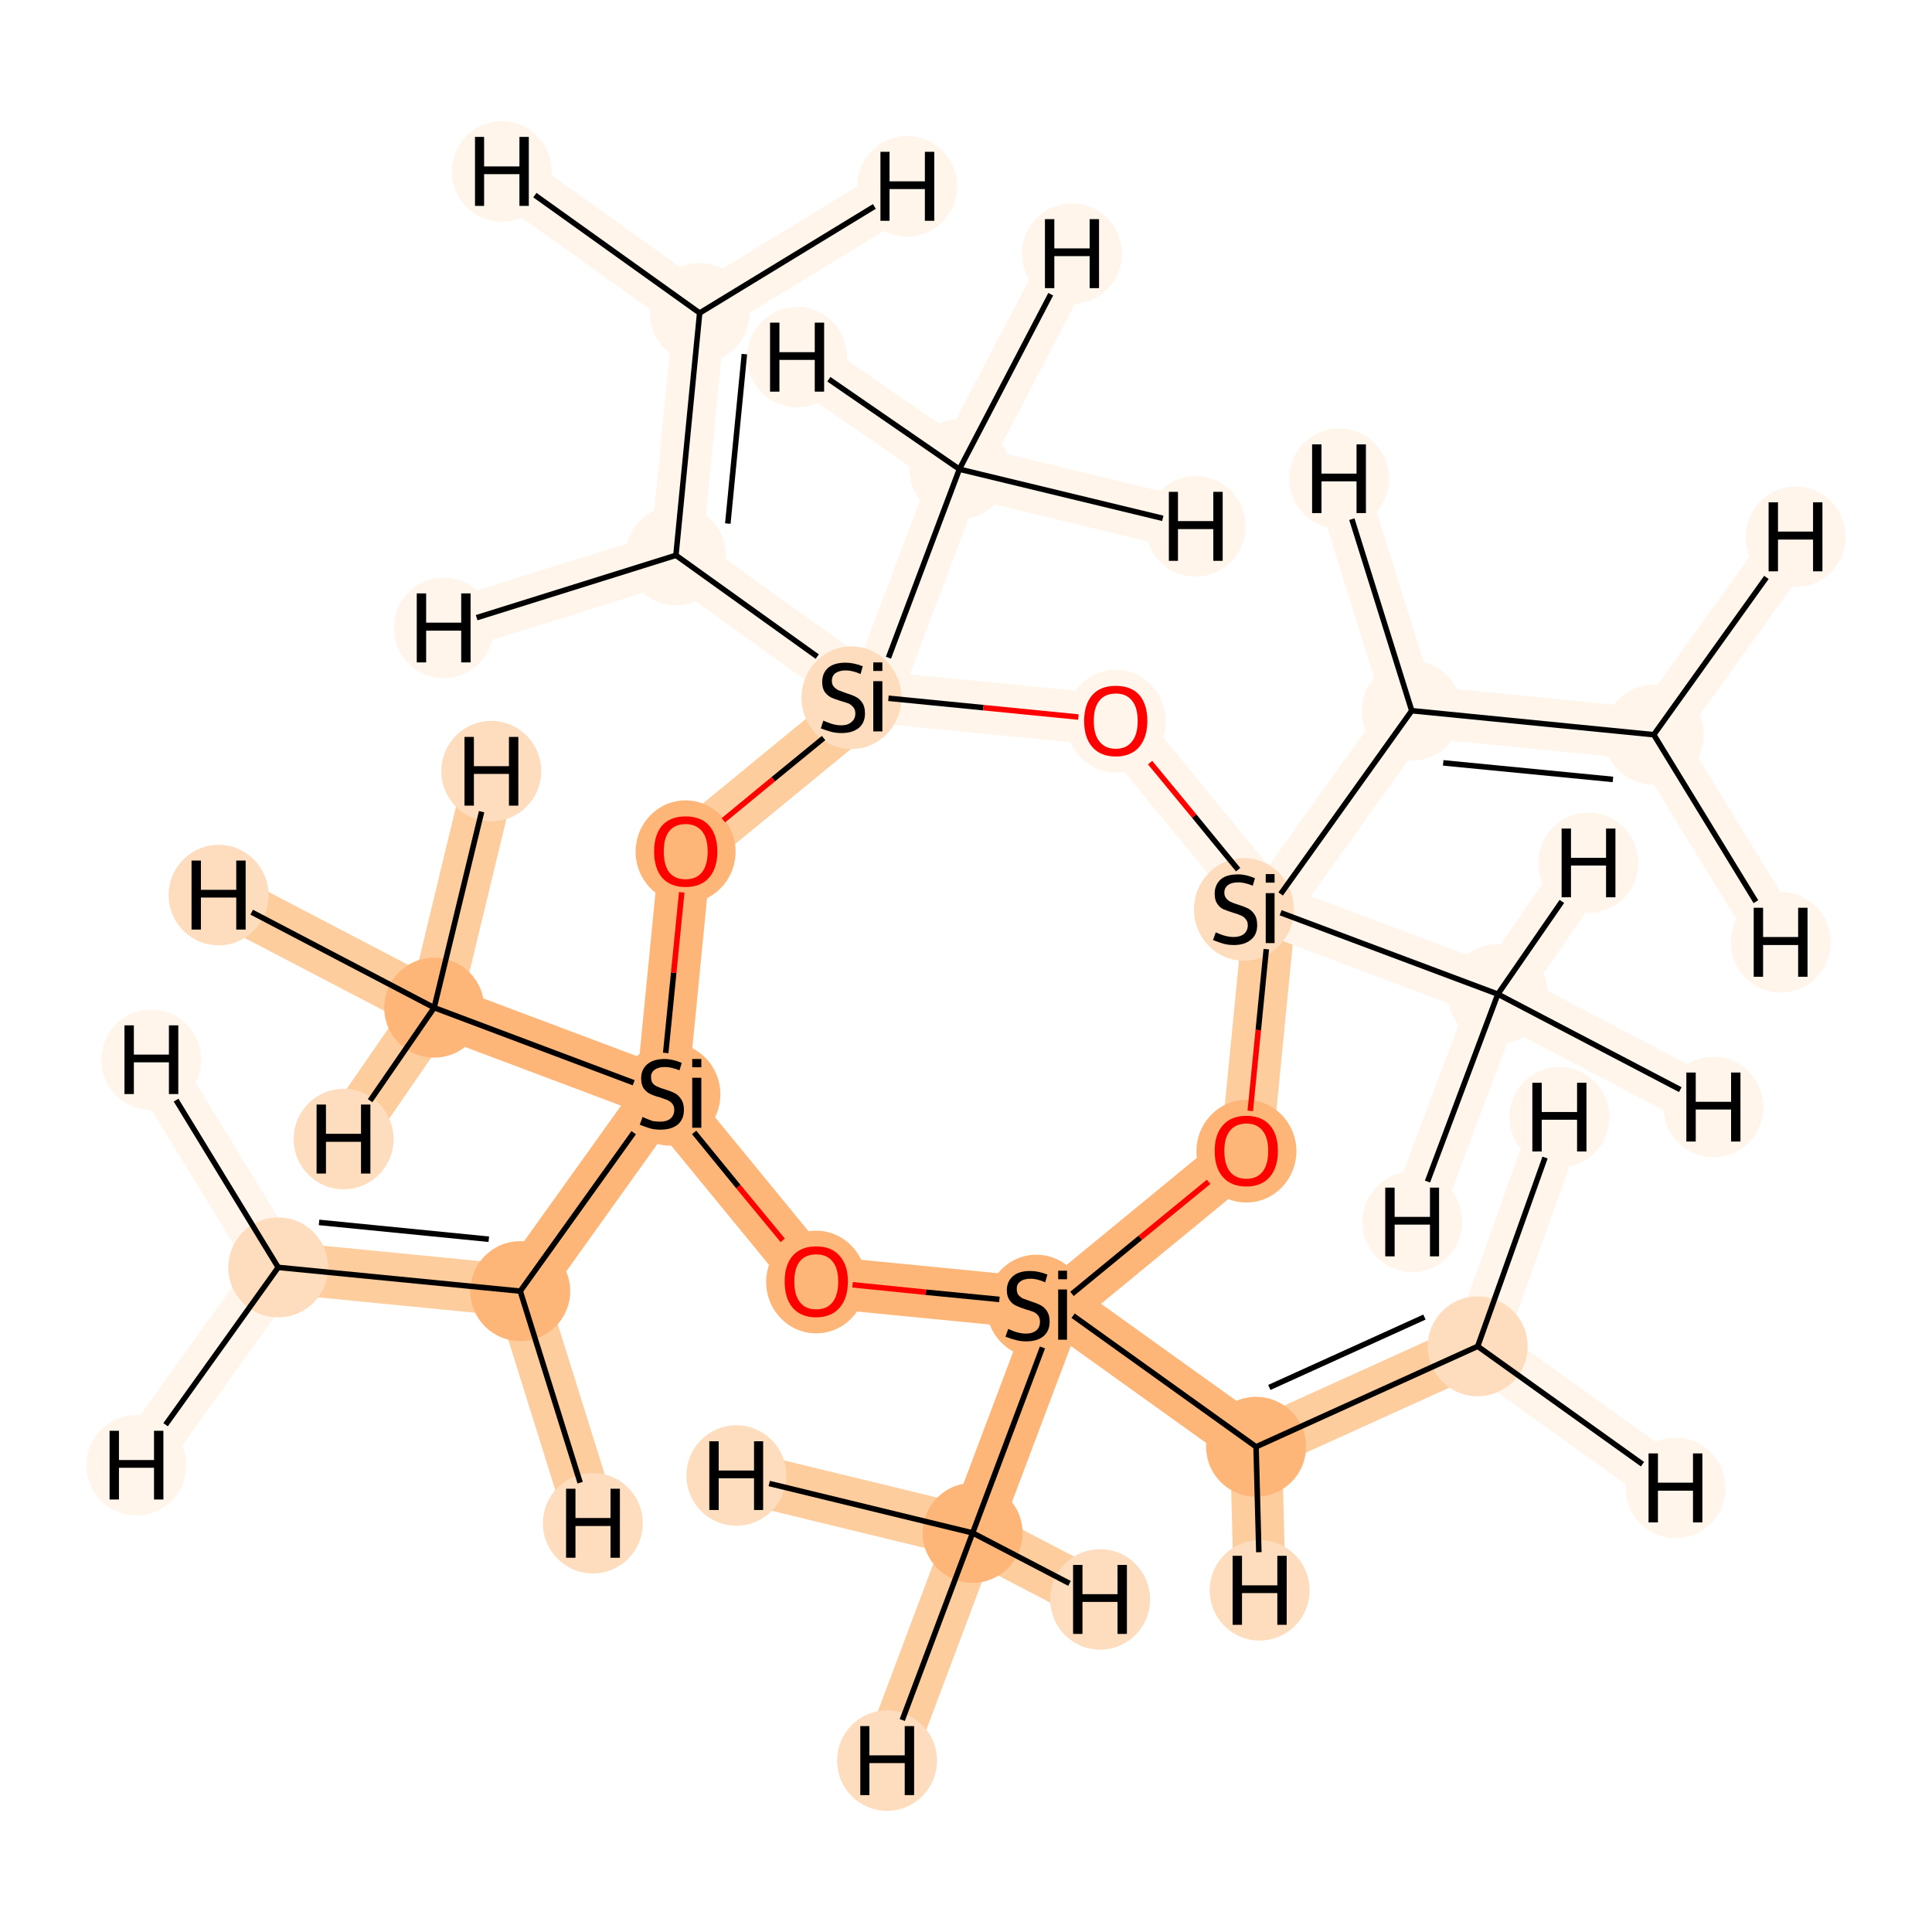 <?xml version='1.0' encoding='iso-8859-1'?>
<svg version='1.1' baseProfile='full'
              xmlns='http://www.w3.org/2000/svg'
                      xmlns:rdkit='http://www.rdkit.org/xml'
                      xmlns:xlink='http://www.w3.org/1999/xlink'
                  xml:space='preserve'
width='700px' height='700px' viewBox='0 0 700 700'>
<!-- END OF HEADER -->
<rect style='opacity:1.0;fill:#FFFFFF;stroke:none' width='700.0' height='700.0' x='0.0' y='0.0'> </rect>
<path d='M 535.4,487.8 L 455.1,524.2' style='fill:none;fill-rule:evenodd;stroke:#FDCD9E;stroke-width:18.8px;stroke-linecap:butt;stroke-linejoin:miter;stroke-opacity:1' />
<path d='M 535.4,487.8 L 565.0,404.8' style='fill:none;fill-rule:evenodd;stroke:#FFF5EB;stroke-width:18.8px;stroke-linecap:butt;stroke-linejoin:miter;stroke-opacity:1' />
<path d='M 535.4,487.8 L 607.1,539.1' style='fill:none;fill-rule:evenodd;stroke:#FFF5EB;stroke-width:18.8px;stroke-linecap:butt;stroke-linejoin:miter;stroke-opacity:1' />
<path d='M 455.1,524.2 L 383.5,472.9' style='fill:none;fill-rule:evenodd;stroke:#FDB678;stroke-width:18.8px;stroke-linecap:butt;stroke-linejoin:miter;stroke-opacity:1' />
<path d='M 455.1,524.2 L 456.4,576.2' style='fill:none;fill-rule:evenodd;stroke:#FDCD9E;stroke-width:18.8px;stroke-linecap:butt;stroke-linejoin:miter;stroke-opacity:1' />
<path d='M 383.5,472.9 L 352.4,555.4' style='fill:none;fill-rule:evenodd;stroke:#FDB678;stroke-width:18.8px;stroke-linecap:butt;stroke-linejoin:miter;stroke-opacity:1' />
<path d='M 383.5,472.9 L 295.7,464.3' style='fill:none;fill-rule:evenodd;stroke:#FDB678;stroke-width:18.8px;stroke-linecap:butt;stroke-linejoin:miter;stroke-opacity:1' />
<path d='M 383.5,472.9 L 451.6,416.9' style='fill:none;fill-rule:evenodd;stroke:#FDB678;stroke-width:18.8px;stroke-linecap:butt;stroke-linejoin:miter;stroke-opacity:1' />
<path d='M 352.4,555.4 L 321.4,637.9' style='fill:none;fill-rule:evenodd;stroke:#FDCD9E;stroke-width:18.8px;stroke-linecap:butt;stroke-linejoin:miter;stroke-opacity:1' />
<path d='M 352.4,555.4 L 266.8,534.6' style='fill:none;fill-rule:evenodd;stroke:#FDCD9E;stroke-width:18.8px;stroke-linecap:butt;stroke-linejoin:miter;stroke-opacity:1' />
<path d='M 352.4,555.4 L 398.6,579.5' style='fill:none;fill-rule:evenodd;stroke:#FDCD9E;stroke-width:18.8px;stroke-linecap:butt;stroke-linejoin:miter;stroke-opacity:1' />
<path d='M 295.7,464.3 L 239.8,396.1' style='fill:none;fill-rule:evenodd;stroke:#FDB678;stroke-width:18.8px;stroke-linecap:butt;stroke-linejoin:miter;stroke-opacity:1' />
<path d='M 239.8,396.1 L 157.3,365.1' style='fill:none;fill-rule:evenodd;stroke:#FDB678;stroke-width:18.8px;stroke-linecap:butt;stroke-linejoin:miter;stroke-opacity:1' />
<path d='M 239.8,396.1 L 188.5,467.8' style='fill:none;fill-rule:evenodd;stroke:#FDB678;stroke-width:18.8px;stroke-linecap:butt;stroke-linejoin:miter;stroke-opacity:1' />
<path d='M 239.8,396.1 L 248.4,308.4' style='fill:none;fill-rule:evenodd;stroke:#FDB678;stroke-width:18.8px;stroke-linecap:butt;stroke-linejoin:miter;stroke-opacity:1' />
<path d='M 157.3,365.1 L 79.2,324.3' style='fill:none;fill-rule:evenodd;stroke:#FDCD9E;stroke-width:18.8px;stroke-linecap:butt;stroke-linejoin:miter;stroke-opacity:1' />
<path d='M 157.3,365.1 L 124.5,412.7' style='fill:none;fill-rule:evenodd;stroke:#FDCD9E;stroke-width:18.8px;stroke-linecap:butt;stroke-linejoin:miter;stroke-opacity:1' />
<path d='M 157.3,365.1 L 178.0,279.4' style='fill:none;fill-rule:evenodd;stroke:#FDCD9E;stroke-width:18.8px;stroke-linecap:butt;stroke-linejoin:miter;stroke-opacity:1' />
<path d='M 188.5,467.8 L 100.8,459.2' style='fill:none;fill-rule:evenodd;stroke:#FDCD9E;stroke-width:18.8px;stroke-linecap:butt;stroke-linejoin:miter;stroke-opacity:1' />
<path d='M 188.5,467.8 L 214.8,551.9' style='fill:none;fill-rule:evenodd;stroke:#FDCD9E;stroke-width:18.8px;stroke-linecap:butt;stroke-linejoin:miter;stroke-opacity:1' />
<path d='M 100.8,459.2 L 49.4,530.9' style='fill:none;fill-rule:evenodd;stroke:#FFF5EB;stroke-width:18.8px;stroke-linecap:butt;stroke-linejoin:miter;stroke-opacity:1' />
<path d='M 100.8,459.2 L 54.8,384.0' style='fill:none;fill-rule:evenodd;stroke:#FFF5EB;stroke-width:18.8px;stroke-linecap:butt;stroke-linejoin:miter;stroke-opacity:1' />
<path d='M 248.4,308.4 L 316.5,252.5' style='fill:none;fill-rule:evenodd;stroke:#FDCD9E;stroke-width:18.8px;stroke-linecap:butt;stroke-linejoin:miter;stroke-opacity:1' />
<path d='M 316.5,252.5 L 404.3,261.1' style='fill:none;fill-rule:evenodd;stroke:#FFF5EB;stroke-width:18.8px;stroke-linecap:butt;stroke-linejoin:miter;stroke-opacity:1' />
<path d='M 316.5,252.5 L 347.6,170.0' style='fill:none;fill-rule:evenodd;stroke:#FFF5EB;stroke-width:18.8px;stroke-linecap:butt;stroke-linejoin:miter;stroke-opacity:1' />
<path d='M 316.5,252.5 L 244.9,201.2' style='fill:none;fill-rule:evenodd;stroke:#FFF5EB;stroke-width:18.8px;stroke-linecap:butt;stroke-linejoin:miter;stroke-opacity:1' />
<path d='M 404.3,261.1 L 460.2,329.2' style='fill:none;fill-rule:evenodd;stroke:#FFF5EB;stroke-width:18.8px;stroke-linecap:butt;stroke-linejoin:miter;stroke-opacity:1' />
<path d='M 460.2,329.2 L 451.6,416.9' style='fill:none;fill-rule:evenodd;stroke:#FDCD9E;stroke-width:18.8px;stroke-linecap:butt;stroke-linejoin:miter;stroke-opacity:1' />
<path d='M 460.2,329.2 L 542.7,360.2' style='fill:none;fill-rule:evenodd;stroke:#FFF5EB;stroke-width:18.8px;stroke-linecap:butt;stroke-linejoin:miter;stroke-opacity:1' />
<path d='M 460.2,329.2 L 511.5,257.5' style='fill:none;fill-rule:evenodd;stroke:#FFF5EB;stroke-width:18.8px;stroke-linecap:butt;stroke-linejoin:miter;stroke-opacity:1' />
<path d='M 542.7,360.2 L 620.8,401.1' style='fill:none;fill-rule:evenodd;stroke:#FFF5EB;stroke-width:18.8px;stroke-linecap:butt;stroke-linejoin:miter;stroke-opacity:1' />
<path d='M 542.7,360.2 L 575.5,312.6' style='fill:none;fill-rule:evenodd;stroke:#FFF5EB;stroke-width:18.8px;stroke-linecap:butt;stroke-linejoin:miter;stroke-opacity:1' />
<path d='M 542.7,360.2 L 511.7,442.7' style='fill:none;fill-rule:evenodd;stroke:#FFF5EB;stroke-width:18.8px;stroke-linecap:butt;stroke-linejoin:miter;stroke-opacity:1' />
<path d='M 511.5,257.5 L 599.2,266.2' style='fill:none;fill-rule:evenodd;stroke:#FFF5EB;stroke-width:18.8px;stroke-linecap:butt;stroke-linejoin:miter;stroke-opacity:1' />
<path d='M 511.5,257.5 L 485.2,173.4' style='fill:none;fill-rule:evenodd;stroke:#FFF5EB;stroke-width:18.8px;stroke-linecap:butt;stroke-linejoin:miter;stroke-opacity:1' />
<path d='M 599.2,266.2 L 650.6,194.5' style='fill:none;fill-rule:evenodd;stroke:#FFF5EB;stroke-width:18.8px;stroke-linecap:butt;stroke-linejoin:miter;stroke-opacity:1' />
<path d='M 599.2,266.2 L 645.2,341.4' style='fill:none;fill-rule:evenodd;stroke:#FFF5EB;stroke-width:18.8px;stroke-linecap:butt;stroke-linejoin:miter;stroke-opacity:1' />
<path d='M 347.6,170.0 L 388.4,91.9' style='fill:none;fill-rule:evenodd;stroke:#FFF5EB;stroke-width:18.8px;stroke-linecap:butt;stroke-linejoin:miter;stroke-opacity:1' />
<path d='M 347.6,170.0 L 288.8,129.4' style='fill:none;fill-rule:evenodd;stroke:#FFF5EB;stroke-width:18.8px;stroke-linecap:butt;stroke-linejoin:miter;stroke-opacity:1' />
<path d='M 347.6,170.0 L 433.2,190.7' style='fill:none;fill-rule:evenodd;stroke:#FFF5EB;stroke-width:18.8px;stroke-linecap:butt;stroke-linejoin:miter;stroke-opacity:1' />
<path d='M 244.9,201.2 L 253.5,113.4' style='fill:none;fill-rule:evenodd;stroke:#FFF5EB;stroke-width:18.8px;stroke-linecap:butt;stroke-linejoin:miter;stroke-opacity:1' />
<path d='M 244.9,201.2 L 160.8,227.5' style='fill:none;fill-rule:evenodd;stroke:#FFF5EB;stroke-width:18.8px;stroke-linecap:butt;stroke-linejoin:miter;stroke-opacity:1' />
<path d='M 253.5,113.4 L 181.8,62.1' style='fill:none;fill-rule:evenodd;stroke:#FFF5EB;stroke-width:18.8px;stroke-linecap:butt;stroke-linejoin:miter;stroke-opacity:1' />
<path d='M 253.5,113.4 L 328.7,67.5' style='fill:none;fill-rule:evenodd;stroke:#FFF5EB;stroke-width:18.8px;stroke-linecap:butt;stroke-linejoin:miter;stroke-opacity:1' />
<ellipse cx='535.4' cy='487.8' rx='17.6' ry='17.6'  style='fill:#FDDDBD;fill-rule:evenodd;stroke:#FDDDBD;stroke-width:1.0px;stroke-linecap:butt;stroke-linejoin:miter;stroke-opacity:1' />
<ellipse cx='455.1' cy='524.2' rx='17.6' ry='17.6'  style='fill:#FDB678;fill-rule:evenodd;stroke:#FDB678;stroke-width:1.0px;stroke-linecap:butt;stroke-linejoin:miter;stroke-opacity:1' />
<ellipse cx='375.5' cy='473.2' rx='17.6' ry='18.1'  style='fill:#FDB678;fill-rule:evenodd;stroke:#FDB678;stroke-width:1.0px;stroke-linecap:butt;stroke-linejoin:miter;stroke-opacity:1' />
<ellipse cx='352.4' cy='555.4' rx='17.6' ry='17.6'  style='fill:#FDB678;fill-rule:evenodd;stroke:#FDB678;stroke-width:1.0px;stroke-linecap:butt;stroke-linejoin:miter;stroke-opacity:1' />
<ellipse cx='295.7' cy='464.5' rx='17.6' ry='18.1'  style='fill:#FDB678;fill-rule:evenodd;stroke:#FDB678;stroke-width:1.0px;stroke-linecap:butt;stroke-linejoin:miter;stroke-opacity:1' />
<ellipse cx='242.9' cy='396.5' rx='17.6' ry='18.1'  style='fill:#FDB678;fill-rule:evenodd;stroke:#FDB678;stroke-width:1.0px;stroke-linecap:butt;stroke-linejoin:miter;stroke-opacity:1' />
<ellipse cx='157.3' cy='365.1' rx='17.6' ry='17.6'  style='fill:#FDB678;fill-rule:evenodd;stroke:#FDB678;stroke-width:1.0px;stroke-linecap:butt;stroke-linejoin:miter;stroke-opacity:1' />
<ellipse cx='188.5' cy='467.8' rx='17.6' ry='17.6'  style='fill:#FDB678;fill-rule:evenodd;stroke:#FDB678;stroke-width:1.0px;stroke-linecap:butt;stroke-linejoin:miter;stroke-opacity:1' />
<ellipse cx='100.8' cy='459.2' rx='17.6' ry='17.6'  style='fill:#FDDDBD;fill-rule:evenodd;stroke:#FDDDBD;stroke-width:1.0px;stroke-linecap:butt;stroke-linejoin:miter;stroke-opacity:1' />
<ellipse cx='248.4' cy='308.6' rx='17.6' ry='18.1'  style='fill:#FDB678;fill-rule:evenodd;stroke:#FDB678;stroke-width:1.0px;stroke-linecap:butt;stroke-linejoin:miter;stroke-opacity:1' />
<ellipse cx='308.5' cy='252.8' rx='17.6' ry='18.1'  style='fill:#FDDDBD;fill-rule:evenodd;stroke:#FDDDBD;stroke-width:1.0px;stroke-linecap:butt;stroke-linejoin:miter;stroke-opacity:1' />
<ellipse cx='404.3' cy='261.3' rx='17.6' ry='18.1'  style='fill:#FFF5EB;fill-rule:evenodd;stroke:#FFF5EB;stroke-width:1.0px;stroke-linecap:butt;stroke-linejoin:miter;stroke-opacity:1' />
<ellipse cx='450.7' cy='329.5' rx='17.6' ry='18.1'  style='fill:#FDDDBD;fill-rule:evenodd;stroke:#FDDDBD;stroke-width:1.0px;stroke-linecap:butt;stroke-linejoin:miter;stroke-opacity:1' />
<ellipse cx='451.6' cy='417.1' rx='17.6' ry='18.1'  style='fill:#FDB678;fill-rule:evenodd;stroke:#FDB678;stroke-width:1.0px;stroke-linecap:butt;stroke-linejoin:miter;stroke-opacity:1' />
<ellipse cx='542.7' cy='360.2' rx='17.6' ry='17.6'  style='fill:#FFF5EB;fill-rule:evenodd;stroke:#FFF5EB;stroke-width:1.0px;stroke-linecap:butt;stroke-linejoin:miter;stroke-opacity:1' />
<ellipse cx='511.5' cy='257.5' rx='17.6' ry='17.6'  style='fill:#FFF5EB;fill-rule:evenodd;stroke:#FFF5EB;stroke-width:1.0px;stroke-linecap:butt;stroke-linejoin:miter;stroke-opacity:1' />
<ellipse cx='599.2' cy='266.2' rx='17.6' ry='17.6'  style='fill:#FFF5EB;fill-rule:evenodd;stroke:#FFF5EB;stroke-width:1.0px;stroke-linecap:butt;stroke-linejoin:miter;stroke-opacity:1' />
<ellipse cx='347.6' cy='170.0' rx='17.6' ry='17.6'  style='fill:#FFF5EB;fill-rule:evenodd;stroke:#FFF5EB;stroke-width:1.0px;stroke-linecap:butt;stroke-linejoin:miter;stroke-opacity:1' />
<ellipse cx='244.9' cy='201.2' rx='17.6' ry='17.6'  style='fill:#FFF5EB;fill-rule:evenodd;stroke:#FFF5EB;stroke-width:1.0px;stroke-linecap:butt;stroke-linejoin:miter;stroke-opacity:1' />
<ellipse cx='253.5' cy='113.4' rx='17.6' ry='17.6'  style='fill:#FFF5EB;fill-rule:evenodd;stroke:#FFF5EB;stroke-width:1.0px;stroke-linecap:butt;stroke-linejoin:miter;stroke-opacity:1' />
<ellipse cx='565.0' cy='404.8' rx='17.6' ry='17.7'  style='fill:#FFF5EB;fill-rule:evenodd;stroke:#FFF5EB;stroke-width:1.0px;stroke-linecap:butt;stroke-linejoin:miter;stroke-opacity:1' />
<ellipse cx='607.1' cy='539.1' rx='17.6' ry='17.7'  style='fill:#FFF5EB;fill-rule:evenodd;stroke:#FFF5EB;stroke-width:1.0px;stroke-linecap:butt;stroke-linejoin:miter;stroke-opacity:1' />
<ellipse cx='456.4' cy='576.2' rx='17.6' ry='17.7'  style='fill:#FDDDBD;fill-rule:evenodd;stroke:#FDDDBD;stroke-width:1.0px;stroke-linecap:butt;stroke-linejoin:miter;stroke-opacity:1' />
<ellipse cx='321.4' cy='637.9' rx='17.6' ry='17.7'  style='fill:#FDDDBD;fill-rule:evenodd;stroke:#FDDDBD;stroke-width:1.0px;stroke-linecap:butt;stroke-linejoin:miter;stroke-opacity:1' />
<ellipse cx='266.8' cy='534.6' rx='17.6' ry='17.7'  style='fill:#FDDDBD;fill-rule:evenodd;stroke:#FDDDBD;stroke-width:1.0px;stroke-linecap:butt;stroke-linejoin:miter;stroke-opacity:1' />
<ellipse cx='398.6' cy='579.5' rx='17.6' ry='17.7'  style='fill:#FDDDBD;fill-rule:evenodd;stroke:#FDDDBD;stroke-width:1.0px;stroke-linecap:butt;stroke-linejoin:miter;stroke-opacity:1' />
<ellipse cx='79.2' cy='324.3' rx='17.6' ry='17.7'  style='fill:#FDDDBD;fill-rule:evenodd;stroke:#FDDDBD;stroke-width:1.0px;stroke-linecap:butt;stroke-linejoin:miter;stroke-opacity:1' />
<ellipse cx='124.5' cy='412.7' rx='17.6' ry='17.7'  style='fill:#FDDDBD;fill-rule:evenodd;stroke:#FDDDBD;stroke-width:1.0px;stroke-linecap:butt;stroke-linejoin:miter;stroke-opacity:1' />
<ellipse cx='178.0' cy='279.4' rx='17.6' ry='17.7'  style='fill:#FDDDBD;fill-rule:evenodd;stroke:#FDDDBD;stroke-width:1.0px;stroke-linecap:butt;stroke-linejoin:miter;stroke-opacity:1' />
<ellipse cx='214.8' cy='551.9' rx='17.6' ry='17.7'  style='fill:#FDDDBD;fill-rule:evenodd;stroke:#FDDDBD;stroke-width:1.0px;stroke-linecap:butt;stroke-linejoin:miter;stroke-opacity:1' />
<ellipse cx='49.4' cy='530.9' rx='17.6' ry='17.7'  style='fill:#FFF5EB;fill-rule:evenodd;stroke:#FFF5EB;stroke-width:1.0px;stroke-linecap:butt;stroke-linejoin:miter;stroke-opacity:1' />
<ellipse cx='54.8' cy='384.0' rx='17.6' ry='17.7'  style='fill:#FFF5EB;fill-rule:evenodd;stroke:#FFF5EB;stroke-width:1.0px;stroke-linecap:butt;stroke-linejoin:miter;stroke-opacity:1' />
<ellipse cx='620.8' cy='401.1' rx='17.6' ry='17.7'  style='fill:#FFF5EB;fill-rule:evenodd;stroke:#FFF5EB;stroke-width:1.0px;stroke-linecap:butt;stroke-linejoin:miter;stroke-opacity:1' />
<ellipse cx='575.5' cy='312.6' rx='17.6' ry='17.7'  style='fill:#FFF5EB;fill-rule:evenodd;stroke:#FFF5EB;stroke-width:1.0px;stroke-linecap:butt;stroke-linejoin:miter;stroke-opacity:1' />
<ellipse cx='511.7' cy='442.7' rx='17.6' ry='17.7'  style='fill:#FFF5EB;fill-rule:evenodd;stroke:#FFF5EB;stroke-width:1.0px;stroke-linecap:butt;stroke-linejoin:miter;stroke-opacity:1' />
<ellipse cx='485.2' cy='173.4' rx='17.6' ry='17.7'  style='fill:#FFF5EB;fill-rule:evenodd;stroke:#FFF5EB;stroke-width:1.0px;stroke-linecap:butt;stroke-linejoin:miter;stroke-opacity:1' />
<ellipse cx='650.6' cy='194.5' rx='17.6' ry='17.7'  style='fill:#FFF5EB;fill-rule:evenodd;stroke:#FFF5EB;stroke-width:1.0px;stroke-linecap:butt;stroke-linejoin:miter;stroke-opacity:1' />
<ellipse cx='645.2' cy='341.4' rx='17.6' ry='17.7'  style='fill:#FFF5EB;fill-rule:evenodd;stroke:#FFF5EB;stroke-width:1.0px;stroke-linecap:butt;stroke-linejoin:miter;stroke-opacity:1' />
<ellipse cx='388.4' cy='91.9' rx='17.6' ry='17.7'  style='fill:#FFF5EB;fill-rule:evenodd;stroke:#FFF5EB;stroke-width:1.0px;stroke-linecap:butt;stroke-linejoin:miter;stroke-opacity:1' />
<ellipse cx='288.8' cy='129.4' rx='17.6' ry='17.7'  style='fill:#FFF5EB;fill-rule:evenodd;stroke:#FFF5EB;stroke-width:1.0px;stroke-linecap:butt;stroke-linejoin:miter;stroke-opacity:1' />
<ellipse cx='433.2' cy='190.7' rx='17.6' ry='17.7'  style='fill:#FFF5EB;fill-rule:evenodd;stroke:#FFF5EB;stroke-width:1.0px;stroke-linecap:butt;stroke-linejoin:miter;stroke-opacity:1' />
<ellipse cx='160.8' cy='227.5' rx='17.6' ry='17.7'  style='fill:#FFF5EB;fill-rule:evenodd;stroke:#FFF5EB;stroke-width:1.0px;stroke-linecap:butt;stroke-linejoin:miter;stroke-opacity:1' />
<ellipse cx='181.8' cy='62.1' rx='17.6' ry='17.7'  style='fill:#FFF5EB;fill-rule:evenodd;stroke:#FFF5EB;stroke-width:1.0px;stroke-linecap:butt;stroke-linejoin:miter;stroke-opacity:1' />
<ellipse cx='328.7' cy='67.5' rx='17.6' ry='17.7'  style='fill:#FFF5EB;fill-rule:evenodd;stroke:#FFF5EB;stroke-width:1.0px;stroke-linecap:butt;stroke-linejoin:miter;stroke-opacity:1' />
<path class='bond-0 atom-0 atom-1' d='M 535.4,487.8 L 455.1,524.2' style='fill:none;fill-rule:evenodd;stroke:#000000;stroke-width:2.0px;stroke-linecap:butt;stroke-linejoin:miter;stroke-opacity:1' />
<path class='bond-0 atom-0 atom-1' d='M 516.1,477.2 L 459.9,502.7' style='fill:none;fill-rule:evenodd;stroke:#000000;stroke-width:2.0px;stroke-linecap:butt;stroke-linejoin:miter;stroke-opacity:1' />
<path class='bond-20 atom-0 atom-20' d='M 535.4,487.8 L 559.8,419.4' style='fill:none;fill-rule:evenodd;stroke:#000000;stroke-width:2.0px;stroke-linecap:butt;stroke-linejoin:miter;stroke-opacity:1' />
<path class='bond-21 atom-0 atom-21' d='M 535.4,487.8 L 595.1,530.5' style='fill:none;fill-rule:evenodd;stroke:#000000;stroke-width:2.0px;stroke-linecap:butt;stroke-linejoin:miter;stroke-opacity:1' />
<path class='bond-1 atom-1 atom-2' d='M 455.1,524.2 L 388.8,476.7' style='fill:none;fill-rule:evenodd;stroke:#000000;stroke-width:2.0px;stroke-linecap:butt;stroke-linejoin:miter;stroke-opacity:1' />
<path class='bond-22 atom-1 atom-22' d='M 455.1,524.2 L 456.1,562.4' style='fill:none;fill-rule:evenodd;stroke:#000000;stroke-width:2.0px;stroke-linecap:butt;stroke-linejoin:miter;stroke-opacity:1' />
<path class='bond-2 atom-2 atom-3' d='M 377.7,488.2 L 352.4,555.4' style='fill:none;fill-rule:evenodd;stroke:#000000;stroke-width:2.0px;stroke-linecap:butt;stroke-linejoin:miter;stroke-opacity:1' />
<path class='bond-3 atom-2 atom-4' d='M 362.1,470.8 L 335.5,468.2' style='fill:none;fill-rule:evenodd;stroke:#000000;stroke-width:2.0px;stroke-linecap:butt;stroke-linejoin:miter;stroke-opacity:1' />
<path class='bond-3 atom-2 atom-4' d='M 335.5,468.2 L 308.9,465.5' style='fill:none;fill-rule:evenodd;stroke:#FF0000;stroke-width:2.0px;stroke-linecap:butt;stroke-linejoin:miter;stroke-opacity:1' />
<path class='bond-19 atom-13 atom-2' d='M 437.9,428.2 L 413.1,448.5' style='fill:none;fill-rule:evenodd;stroke:#FF0000;stroke-width:2.0px;stroke-linecap:butt;stroke-linejoin:miter;stroke-opacity:1' />
<path class='bond-19 atom-13 atom-2' d='M 413.1,448.5 L 388.4,468.8' style='fill:none;fill-rule:evenodd;stroke:#000000;stroke-width:2.0px;stroke-linecap:butt;stroke-linejoin:miter;stroke-opacity:1' />
<path class='bond-23 atom-3 atom-23' d='M 352.4,555.4 L 326.9,623.2' style='fill:none;fill-rule:evenodd;stroke:#000000;stroke-width:2.0px;stroke-linecap:butt;stroke-linejoin:miter;stroke-opacity:1' />
<path class='bond-24 atom-3 atom-24' d='M 352.4,555.4 L 278.7,537.5' style='fill:none;fill-rule:evenodd;stroke:#000000;stroke-width:2.0px;stroke-linecap:butt;stroke-linejoin:miter;stroke-opacity:1' />
<path class='bond-25 atom-3 atom-25' d='M 352.4,555.4 L 387.5,573.7' style='fill:none;fill-rule:evenodd;stroke:#000000;stroke-width:2.0px;stroke-linecap:butt;stroke-linejoin:miter;stroke-opacity:1' />
<path class='bond-4 atom-4 atom-5' d='M 283.6,449.4 L 267.5,429.9' style='fill:none;fill-rule:evenodd;stroke:#FF0000;stroke-width:2.0px;stroke-linecap:butt;stroke-linejoin:miter;stroke-opacity:1' />
<path class='bond-4 atom-4 atom-5' d='M 267.5,429.9 L 251.5,410.3' style='fill:none;fill-rule:evenodd;stroke:#000000;stroke-width:2.0px;stroke-linecap:butt;stroke-linejoin:miter;stroke-opacity:1' />
<path class='bond-5 atom-5 atom-6' d='M 229.6,392.3 L 157.3,365.1' style='fill:none;fill-rule:evenodd;stroke:#000000;stroke-width:2.0px;stroke-linecap:butt;stroke-linejoin:miter;stroke-opacity:1' />
<path class='bond-6 atom-5 atom-7' d='M 229.6,410.4 L 188.5,467.8' style='fill:none;fill-rule:evenodd;stroke:#000000;stroke-width:2.0px;stroke-linecap:butt;stroke-linejoin:miter;stroke-opacity:1' />
<path class='bond-8 atom-5 atom-9' d='M 241.2,381.5 L 244.1,352.4' style='fill:none;fill-rule:evenodd;stroke:#000000;stroke-width:2.0px;stroke-linecap:butt;stroke-linejoin:miter;stroke-opacity:1' />
<path class='bond-8 atom-5 atom-9' d='M 244.1,352.4 L 247.0,323.3' style='fill:none;fill-rule:evenodd;stroke:#FF0000;stroke-width:2.0px;stroke-linecap:butt;stroke-linejoin:miter;stroke-opacity:1' />
<path class='bond-26 atom-6 atom-26' d='M 157.3,365.1 L 91.2,330.5' style='fill:none;fill-rule:evenodd;stroke:#000000;stroke-width:2.0px;stroke-linecap:butt;stroke-linejoin:miter;stroke-opacity:1' />
<path class='bond-27 atom-6 atom-27' d='M 157.3,365.1 L 134.1,398.8' style='fill:none;fill-rule:evenodd;stroke:#000000;stroke-width:2.0px;stroke-linecap:butt;stroke-linejoin:miter;stroke-opacity:1' />
<path class='bond-28 atom-6 atom-28' d='M 157.3,365.1 L 174.5,294.1' style='fill:none;fill-rule:evenodd;stroke:#000000;stroke-width:2.0px;stroke-linecap:butt;stroke-linejoin:miter;stroke-opacity:1' />
<path class='bond-7 atom-7 atom-8' d='M 188.5,467.8 L 100.8,459.2' style='fill:none;fill-rule:evenodd;stroke:#000000;stroke-width:2.0px;stroke-linecap:butt;stroke-linejoin:miter;stroke-opacity:1' />
<path class='bond-7 atom-7 atom-8' d='M 177.1,449.0 L 115.6,442.9' style='fill:none;fill-rule:evenodd;stroke:#000000;stroke-width:2.0px;stroke-linecap:butt;stroke-linejoin:miter;stroke-opacity:1' />
<path class='bond-29 atom-7 atom-29' d='M 188.5,467.8 L 210.2,537.2' style='fill:none;fill-rule:evenodd;stroke:#000000;stroke-width:2.0px;stroke-linecap:butt;stroke-linejoin:miter;stroke-opacity:1' />
<path class='bond-30 atom-8 atom-30' d='M 100.8,459.2 L 60.0,516.2' style='fill:none;fill-rule:evenodd;stroke:#000000;stroke-width:2.0px;stroke-linecap:butt;stroke-linejoin:miter;stroke-opacity:1' />
<path class='bond-31 atom-8 atom-31' d='M 100.8,459.2 L 63.8,398.6' style='fill:none;fill-rule:evenodd;stroke:#000000;stroke-width:2.0px;stroke-linecap:butt;stroke-linejoin:miter;stroke-opacity:1' />
<path class='bond-9 atom-9 atom-10' d='M 262.1,297.2 L 280.2,282.3' style='fill:none;fill-rule:evenodd;stroke:#FF0000;stroke-width:2.0px;stroke-linecap:butt;stroke-linejoin:miter;stroke-opacity:1' />
<path class='bond-9 atom-9 atom-10' d='M 280.2,282.3 L 298.4,267.4' style='fill:none;fill-rule:evenodd;stroke:#000000;stroke-width:2.0px;stroke-linecap:butt;stroke-linejoin:miter;stroke-opacity:1' />
<path class='bond-10 atom-10 atom-11' d='M 321.9,253.0 L 356.3,256.4' style='fill:none;fill-rule:evenodd;stroke:#000000;stroke-width:2.0px;stroke-linecap:butt;stroke-linejoin:miter;stroke-opacity:1' />
<path class='bond-10 atom-10 atom-11' d='M 356.3,256.4 L 390.7,259.8' style='fill:none;fill-rule:evenodd;stroke:#FF0000;stroke-width:2.0px;stroke-linecap:butt;stroke-linejoin:miter;stroke-opacity:1' />
<path class='bond-16 atom-10 atom-17' d='M 321.9,238.3 L 347.6,170.0' style='fill:none;fill-rule:evenodd;stroke:#000000;stroke-width:2.0px;stroke-linecap:butt;stroke-linejoin:miter;stroke-opacity:1' />
<path class='bond-17 atom-10 atom-18' d='M 296.1,237.9 L 244.9,201.2' style='fill:none;fill-rule:evenodd;stroke:#000000;stroke-width:2.0px;stroke-linecap:butt;stroke-linejoin:miter;stroke-opacity:1' />
<path class='bond-11 atom-11 atom-12' d='M 416.7,276.3 L 432.7,295.7' style='fill:none;fill-rule:evenodd;stroke:#FF0000;stroke-width:2.0px;stroke-linecap:butt;stroke-linejoin:miter;stroke-opacity:1' />
<path class='bond-11 atom-11 atom-12' d='M 432.7,295.7 L 448.6,315.1' style='fill:none;fill-rule:evenodd;stroke:#000000;stroke-width:2.0px;stroke-linecap:butt;stroke-linejoin:miter;stroke-opacity:1' />
<path class='bond-12 atom-12 atom-13' d='M 458.8,343.9 L 455.9,373.2' style='fill:none;fill-rule:evenodd;stroke:#000000;stroke-width:2.0px;stroke-linecap:butt;stroke-linejoin:miter;stroke-opacity:1' />
<path class='bond-12 atom-12 atom-13' d='M 455.9,373.2 L 453.0,402.5' style='fill:none;fill-rule:evenodd;stroke:#FF0000;stroke-width:2.0px;stroke-linecap:butt;stroke-linejoin:miter;stroke-opacity:1' />
<path class='bond-13 atom-12 atom-14' d='M 464.0,330.7 L 542.7,360.2' style='fill:none;fill-rule:evenodd;stroke:#000000;stroke-width:2.0px;stroke-linecap:butt;stroke-linejoin:miter;stroke-opacity:1' />
<path class='bond-14 atom-12 atom-15' d='M 464.0,323.9 L 511.5,257.5' style='fill:none;fill-rule:evenodd;stroke:#000000;stroke-width:2.0px;stroke-linecap:butt;stroke-linejoin:miter;stroke-opacity:1' />
<path class='bond-32 atom-14 atom-32' d='M 542.7,360.2 L 608.8,394.8' style='fill:none;fill-rule:evenodd;stroke:#000000;stroke-width:2.0px;stroke-linecap:butt;stroke-linejoin:miter;stroke-opacity:1' />
<path class='bond-33 atom-14 atom-33' d='M 542.7,360.2 L 565.9,326.6' style='fill:none;fill-rule:evenodd;stroke:#000000;stroke-width:2.0px;stroke-linecap:butt;stroke-linejoin:miter;stroke-opacity:1' />
<path class='bond-34 atom-14 atom-34' d='M 542.7,360.2 L 517.2,428.1' style='fill:none;fill-rule:evenodd;stroke:#000000;stroke-width:2.0px;stroke-linecap:butt;stroke-linejoin:miter;stroke-opacity:1' />
<path class='bond-15 atom-15 atom-16' d='M 511.5,257.5 L 599.2,266.2' style='fill:none;fill-rule:evenodd;stroke:#000000;stroke-width:2.0px;stroke-linecap:butt;stroke-linejoin:miter;stroke-opacity:1' />
<path class='bond-15 atom-15 atom-16' d='M 522.9,276.4 L 584.4,282.4' style='fill:none;fill-rule:evenodd;stroke:#000000;stroke-width:2.0px;stroke-linecap:butt;stroke-linejoin:miter;stroke-opacity:1' />
<path class='bond-35 atom-15 atom-35' d='M 511.5,257.5 L 489.8,188.1' style='fill:none;fill-rule:evenodd;stroke:#000000;stroke-width:2.0px;stroke-linecap:butt;stroke-linejoin:miter;stroke-opacity:1' />
<path class='bond-36 atom-16 atom-36' d='M 599.2,266.2 L 640.0,209.2' style='fill:none;fill-rule:evenodd;stroke:#000000;stroke-width:2.0px;stroke-linecap:butt;stroke-linejoin:miter;stroke-opacity:1' />
<path class='bond-37 atom-16 atom-37' d='M 599.2,266.2 L 636.2,326.7' style='fill:none;fill-rule:evenodd;stroke:#000000;stroke-width:2.0px;stroke-linecap:butt;stroke-linejoin:miter;stroke-opacity:1' />
<path class='bond-38 atom-17 atom-38' d='M 347.6,170.0 L 380.7,106.6' style='fill:none;fill-rule:evenodd;stroke:#000000;stroke-width:2.0px;stroke-linecap:butt;stroke-linejoin:miter;stroke-opacity:1' />
<path class='bond-39 atom-17 atom-39' d='M 347.6,170.0 L 300.3,137.4' style='fill:none;fill-rule:evenodd;stroke:#000000;stroke-width:2.0px;stroke-linecap:butt;stroke-linejoin:miter;stroke-opacity:1' />
<path class='bond-40 atom-17 atom-40' d='M 347.6,170.0 L 421.3,187.8' style='fill:none;fill-rule:evenodd;stroke:#000000;stroke-width:2.0px;stroke-linecap:butt;stroke-linejoin:miter;stroke-opacity:1' />
<path class='bond-18 atom-18 atom-19' d='M 244.9,201.2 L 253.5,113.4' style='fill:none;fill-rule:evenodd;stroke:#000000;stroke-width:2.0px;stroke-linecap:butt;stroke-linejoin:miter;stroke-opacity:1' />
<path class='bond-18 atom-18 atom-19' d='M 263.7,189.7 L 269.7,128.3' style='fill:none;fill-rule:evenodd;stroke:#000000;stroke-width:2.0px;stroke-linecap:butt;stroke-linejoin:miter;stroke-opacity:1' />
<path class='bond-41 atom-18 atom-41' d='M 244.9,201.2 L 172.7,223.8' style='fill:none;fill-rule:evenodd;stroke:#000000;stroke-width:2.0px;stroke-linecap:butt;stroke-linejoin:miter;stroke-opacity:1' />
<path class='bond-42 atom-19 atom-42' d='M 253.5,113.4 L 193.8,70.7' style='fill:none;fill-rule:evenodd;stroke:#000000;stroke-width:2.0px;stroke-linecap:butt;stroke-linejoin:miter;stroke-opacity:1' />
<path class='bond-43 atom-19 atom-43' d='M 253.5,113.4 L 316.8,74.8' style='fill:none;fill-rule:evenodd;stroke:#000000;stroke-width:2.0px;stroke-linecap:butt;stroke-linejoin:miter;stroke-opacity:1' />
<path  class='atom-2' d='M 365.3 481.5
Q 365.6 481.6, 366.7 482.1
Q 367.9 482.6, 369.2 482.9
Q 370.5 483.2, 371.7 483.2
Q 374.1 483.2, 375.5 482.0
Q 376.8 480.9, 376.8 478.9
Q 376.8 477.5, 376.1 476.6
Q 375.5 475.8, 374.4 475.3
Q 373.3 474.9, 371.6 474.4
Q 369.4 473.7, 368.0 473.0
Q 366.7 472.4, 365.8 471.1
Q 364.8 469.7, 364.8 467.5
Q 364.8 464.3, 367.0 462.4
Q 369.1 460.5, 373.3 460.5
Q 376.2 460.5, 379.5 461.8
L 378.7 464.6
Q 375.7 463.3, 373.5 463.3
Q 371.0 463.3, 369.7 464.3
Q 368.3 465.3, 368.4 467.1
Q 368.4 468.4, 369.0 469.2
Q 369.7 470.0, 370.7 470.5
Q 371.8 470.9, 373.5 471.5
Q 375.7 472.2, 377.0 472.9
Q 378.4 473.6, 379.3 475.0
Q 380.3 476.4, 380.3 478.9
Q 380.3 482.3, 378.0 484.2
Q 375.7 486.0, 371.9 486.0
Q 369.6 486.0, 368.0 485.5
Q 366.3 485.1, 364.3 484.3
L 365.3 481.5
' fill='#000000'/>
<path  class='atom-2' d='M 383.4 460.4
L 386.6 460.4
L 386.6 463.5
L 383.4 463.5
L 383.4 460.4
M 383.4 467.2
L 386.6 467.2
L 386.6 485.4
L 383.4 485.4
L 383.4 467.2
' fill='#000000'/>
<path  class='atom-4' d='M 284.3 464.3
Q 284.3 458.3, 287.2 455.0
Q 290.2 451.6, 295.7 451.6
Q 301.3 451.6, 304.2 455.0
Q 307.2 458.3, 307.2 464.3
Q 307.2 470.4, 304.2 473.8
Q 301.2 477.3, 295.7 477.3
Q 290.2 477.3, 287.2 473.8
Q 284.3 470.4, 284.3 464.3
M 295.7 474.4
Q 299.6 474.4, 301.6 471.9
Q 303.7 469.3, 303.7 464.3
Q 303.7 459.4, 301.6 457.0
Q 299.6 454.5, 295.7 454.5
Q 291.9 454.5, 289.9 456.9
Q 287.8 459.4, 287.8 464.3
Q 287.8 469.4, 289.9 471.9
Q 291.9 474.4, 295.7 474.4
' fill='#FF0000'/>
<path  class='atom-5' d='M 232.8 404.7
Q 233.0 404.8, 234.2 405.3
Q 235.4 405.8, 236.6 406.2
Q 237.9 406.4, 239.2 406.4
Q 241.6 406.4, 242.9 405.3
Q 244.3 404.1, 244.3 402.1
Q 244.3 400.8, 243.6 399.9
Q 242.9 399.1, 241.9 398.6
Q 240.8 398.2, 239.1 397.6
Q 236.8 397.0, 235.5 396.3
Q 234.2 395.7, 233.2 394.3
Q 232.3 393.0, 232.3 390.7
Q 232.3 387.6, 234.4 385.7
Q 236.6 383.7, 240.8 383.7
Q 243.7 383.7, 247.0 385.1
L 246.2 387.8
Q 243.2 386.6, 240.9 386.6
Q 238.5 386.6, 237.2 387.6
Q 235.8 388.6, 235.9 390.3
Q 235.9 391.7, 236.5 392.5
Q 237.2 393.3, 238.2 393.7
Q 239.2 394.2, 240.9 394.7
Q 243.2 395.4, 244.5 396.1
Q 245.9 396.8, 246.8 398.3
Q 247.8 399.7, 247.8 402.1
Q 247.8 405.6, 245.5 407.5
Q 243.2 409.3, 239.3 409.3
Q 237.1 409.3, 235.4 408.8
Q 233.8 408.3, 231.8 407.5
L 232.8 404.7
' fill='#000000'/>
<path  class='atom-5' d='M 250.8 383.7
L 254.1 383.7
L 254.1 386.7
L 250.8 386.7
L 250.8 383.7
M 250.8 390.5
L 254.1 390.5
L 254.1 408.6
L 250.8 408.6
L 250.8 390.5
' fill='#000000'/>
<path  class='atom-9' d='M 237.0 308.5
Q 237.0 302.5, 239.9 299.1
Q 242.9 295.8, 248.4 295.8
Q 254.0 295.8, 256.9 299.1
Q 259.9 302.5, 259.9 308.5
Q 259.9 314.6, 256.9 318.0
Q 253.9 321.4, 248.4 321.4
Q 242.9 321.4, 239.9 318.0
Q 237.0 314.6, 237.0 308.5
M 248.4 318.6
Q 252.2 318.6, 254.3 316.1
Q 256.4 313.5, 256.4 308.5
Q 256.4 303.6, 254.3 301.1
Q 252.2 298.6, 248.4 298.6
Q 244.6 298.6, 242.5 301.1
Q 240.5 303.6, 240.5 308.5
Q 240.5 313.5, 242.5 316.1
Q 244.6 318.6, 248.4 318.6
' fill='#FF0000'/>
<path  class='atom-10' d='M 298.3 261.1
Q 298.6 261.2, 299.8 261.7
Q 301.0 262.2, 302.2 262.5
Q 303.5 262.8, 304.8 262.8
Q 307.2 262.8, 308.5 261.6
Q 309.9 260.5, 309.9 258.5
Q 309.9 257.1, 309.2 256.3
Q 308.5 255.4, 307.5 254.9
Q 306.4 254.5, 304.7 254.0
Q 302.4 253.3, 301.1 252.7
Q 299.8 252.0, 298.8 250.7
Q 297.9 249.3, 297.9 247.1
Q 297.9 243.9, 300.0 242.0
Q 302.2 240.1, 306.4 240.1
Q 309.3 240.1, 312.6 241.4
L 311.8 244.2
Q 308.8 242.9, 306.5 242.9
Q 304.1 242.9, 302.7 243.9
Q 301.4 244.9, 301.4 246.7
Q 301.4 248.0, 302.1 248.8
Q 302.8 249.6, 303.8 250.1
Q 304.8 250.5, 306.5 251.1
Q 308.8 251.8, 310.1 252.5
Q 311.5 253.2, 312.4 254.6
Q 313.4 256.0, 313.4 258.5
Q 313.4 261.9, 311.1 263.8
Q 308.8 265.6, 304.9 265.6
Q 302.7 265.6, 301.0 265.1
Q 299.4 264.7, 297.4 263.9
L 298.3 261.1
' fill='#000000'/>
<path  class='atom-10' d='M 316.4 240.0
L 319.7 240.0
L 319.7 243.1
L 316.4 243.1
L 316.4 240.0
M 316.4 246.8
L 319.7 246.8
L 319.7 265.0
L 316.4 265.0
L 316.4 246.8
' fill='#000000'/>
<path  class='atom-11' d='M 392.8 261.2
Q 392.8 255.2, 395.8 251.8
Q 398.7 248.5, 404.3 248.5
Q 409.8 248.5, 412.8 251.8
Q 415.7 255.2, 415.7 261.2
Q 415.7 267.2, 412.7 270.7
Q 409.7 274.1, 404.3 274.1
Q 398.8 274.1, 395.8 270.7
Q 392.8 267.3, 392.8 261.2
M 404.3 271.3
Q 408.1 271.3, 410.1 268.7
Q 412.2 266.2, 412.2 261.2
Q 412.2 256.3, 410.1 253.8
Q 408.1 251.3, 404.3 251.3
Q 400.4 251.3, 398.4 253.8
Q 396.3 256.2, 396.3 261.2
Q 396.3 266.2, 398.4 268.7
Q 400.4 271.3, 404.3 271.3
' fill='#FF0000'/>
<path  class='atom-12' d='M 440.5 337.8
Q 440.8 337.9, 441.9 338.4
Q 443.1 338.9, 444.4 339.2
Q 445.7 339.5, 446.9 339.5
Q 449.3 339.5, 450.7 338.4
Q 452.1 337.2, 452.1 335.2
Q 452.1 333.8, 451.3 333.0
Q 450.7 332.1, 449.6 331.7
Q 448.6 331.2, 446.8 330.7
Q 444.6 330.0, 443.2 329.4
Q 441.9 328.8, 441.0 327.4
Q 440.1 326.1, 440.1 323.8
Q 440.1 320.7, 442.2 318.7
Q 444.3 316.8, 448.6 316.8
Q 451.5 316.8, 454.7 318.2
L 453.9 320.9
Q 450.9 319.7, 448.7 319.7
Q 446.2 319.7, 444.9 320.7
Q 443.6 321.7, 443.6 323.4
Q 443.6 324.7, 444.3 325.5
Q 445.0 326.4, 446.0 326.8
Q 447.0 327.3, 448.7 327.8
Q 450.9 328.5, 452.3 329.2
Q 453.6 329.9, 454.6 331.4
Q 455.5 332.8, 455.5 335.2
Q 455.5 338.7, 453.2 340.5
Q 450.9 342.4, 447.1 342.4
Q 444.9 342.4, 443.2 341.9
Q 441.5 341.4, 439.5 340.6
L 440.5 337.8
' fill='#000000'/>
<path  class='atom-12' d='M 458.6 316.7
L 461.8 316.7
L 461.8 319.8
L 458.6 319.8
L 458.6 316.7
M 458.6 323.6
L 461.8 323.6
L 461.8 341.7
L 458.6 341.7
L 458.6 323.6
' fill='#000000'/>
<path  class='atom-13' d='M 440.1 417.0
Q 440.1 411.0, 443.1 407.7
Q 446.0 404.3, 451.6 404.3
Q 457.1 404.3, 460.1 407.7
Q 463.0 411.0, 463.0 417.0
Q 463.0 423.1, 460.0 426.5
Q 457.0 429.9, 451.6 429.9
Q 446.1 429.9, 443.1 426.5
Q 440.1 423.1, 440.1 417.0
M 451.6 427.1
Q 455.4 427.1, 457.4 424.6
Q 459.5 422.0, 459.5 417.0
Q 459.5 412.1, 457.4 409.6
Q 455.4 407.1, 451.6 407.1
Q 447.8 407.1, 445.7 409.6
Q 443.6 412.1, 443.6 417.0
Q 443.6 422.0, 445.7 424.6
Q 447.8 427.1, 451.6 427.1
' fill='#FF0000'/>
<path  class='atom-20' d='M 555.2 392.3
L 558.6 392.3
L 558.6 402.9
L 571.4 402.9
L 571.4 392.3
L 574.8 392.3
L 574.8 417.2
L 571.4 417.2
L 571.4 405.7
L 558.6 405.7
L 558.6 417.2
L 555.2 417.2
L 555.2 392.3
' fill='#000000'/>
<path  class='atom-21' d='M 597.3 526.6
L 600.7 526.6
L 600.7 537.2
L 613.4 537.2
L 613.4 526.6
L 616.8 526.6
L 616.8 551.6
L 613.4 551.6
L 613.4 540.1
L 600.7 540.1
L 600.7 551.6
L 597.3 551.6
L 597.3 526.6
' fill='#000000'/>
<path  class='atom-22' d='M 446.6 563.7
L 450.0 563.7
L 450.0 574.4
L 462.8 574.4
L 462.8 563.7
L 466.2 563.7
L 466.2 588.7
L 462.8 588.7
L 462.8 577.2
L 450.0 577.2
L 450.0 588.7
L 446.6 588.7
L 446.6 563.7
' fill='#000000'/>
<path  class='atom-23' d='M 311.7 625.4
L 315.0 625.4
L 315.0 636.0
L 327.8 636.0
L 327.8 625.4
L 331.2 625.4
L 331.2 650.4
L 327.8 650.4
L 327.8 638.8
L 315.0 638.8
L 315.0 650.4
L 311.7 650.4
L 311.7 625.4
' fill='#000000'/>
<path  class='atom-24' d='M 257.0 522.2
L 260.4 522.2
L 260.4 532.8
L 273.2 532.8
L 273.2 522.2
L 276.5 522.2
L 276.5 547.1
L 273.2 547.1
L 273.2 535.6
L 260.4 535.6
L 260.4 547.1
L 257.0 547.1
L 257.0 522.2
' fill='#000000'/>
<path  class='atom-25' d='M 388.8 567.0
L 392.2 567.0
L 392.2 577.6
L 404.9 577.6
L 404.9 567.0
L 408.3 567.0
L 408.3 592.0
L 404.9 592.0
L 404.9 580.4
L 392.2 580.4
L 392.2 592.0
L 388.8 592.0
L 388.8 567.0
' fill='#000000'/>
<path  class='atom-26' d='M 69.4 311.8
L 72.8 311.8
L 72.8 322.4
L 85.6 322.4
L 85.6 311.8
L 89.0 311.8
L 89.0 336.8
L 85.6 336.8
L 85.6 325.2
L 72.8 325.2
L 72.8 336.8
L 69.4 336.8
L 69.4 311.8
' fill='#000000'/>
<path  class='atom-27' d='M 114.7 400.2
L 118.1 400.2
L 118.1 410.8
L 130.8 410.8
L 130.8 400.2
L 134.2 400.2
L 134.2 425.2
L 130.8 425.2
L 130.8 413.7
L 118.1 413.7
L 118.1 425.2
L 114.7 425.2
L 114.7 400.2
' fill='#000000'/>
<path  class='atom-28' d='M 168.3 267.0
L 171.7 267.0
L 171.7 277.6
L 184.4 277.6
L 184.4 267.0
L 187.8 267.0
L 187.8 291.9
L 184.4 291.9
L 184.4 280.4
L 171.7 280.4
L 171.7 291.9
L 168.3 291.9
L 168.3 267.0
' fill='#000000'/>
<path  class='atom-29' d='M 205.1 539.4
L 208.5 539.4
L 208.5 550.0
L 221.2 550.0
L 221.2 539.4
L 224.6 539.4
L 224.6 564.4
L 221.2 564.4
L 221.2 552.9
L 208.5 552.9
L 208.5 564.4
L 205.1 564.4
L 205.1 539.4
' fill='#000000'/>
<path  class='atom-30' d='M 39.7 518.4
L 43.1 518.4
L 43.1 529.0
L 55.8 529.0
L 55.8 518.4
L 59.2 518.4
L 59.2 543.3
L 55.8 543.3
L 55.8 531.8
L 43.1 531.8
L 43.1 543.3
L 39.7 543.3
L 39.7 518.4
' fill='#000000'/>
<path  class='atom-31' d='M 45.1 371.5
L 48.5 371.5
L 48.5 382.1
L 61.2 382.1
L 61.2 371.5
L 64.6 371.5
L 64.6 396.4
L 61.2 396.4
L 61.2 384.9
L 48.5 384.9
L 48.5 396.4
L 45.1 396.4
L 45.1 371.5
' fill='#000000'/>
<path  class='atom-32' d='M 611.0 388.6
L 614.4 388.6
L 614.4 399.2
L 627.2 399.2
L 627.2 388.6
L 630.6 388.6
L 630.6 413.6
L 627.2 413.6
L 627.2 402.0
L 614.4 402.0
L 614.4 413.6
L 611.0 413.6
L 611.0 388.6
' fill='#000000'/>
<path  class='atom-33' d='M 565.8 300.2
L 569.2 300.2
L 569.2 310.8
L 581.9 310.8
L 581.9 300.2
L 585.3 300.2
L 585.3 325.1
L 581.9 325.1
L 581.9 313.6
L 569.2 313.6
L 569.2 325.1
L 565.8 325.1
L 565.8 300.2
' fill='#000000'/>
<path  class='atom-34' d='M 501.9 430.3
L 505.3 430.3
L 505.3 440.9
L 518.1 440.9
L 518.1 430.3
L 521.4 430.3
L 521.4 455.2
L 518.1 455.2
L 518.1 443.7
L 505.3 443.7
L 505.3 455.2
L 501.9 455.2
L 501.9 430.3
' fill='#000000'/>
<path  class='atom-35' d='M 475.4 161.0
L 478.8 161.0
L 478.8 171.6
L 491.5 171.6
L 491.5 161.0
L 494.9 161.0
L 494.9 185.9
L 491.5 185.9
L 491.5 174.4
L 478.8 174.4
L 478.8 185.9
L 475.4 185.9
L 475.4 161.0
' fill='#000000'/>
<path  class='atom-36' d='M 640.8 182.0
L 644.2 182.0
L 644.2 192.6
L 656.9 192.6
L 656.9 182.0
L 660.3 182.0
L 660.3 207.0
L 656.9 207.0
L 656.9 195.5
L 644.2 195.5
L 644.2 207.0
L 640.8 207.0
L 640.8 182.0
' fill='#000000'/>
<path  class='atom-37' d='M 635.4 328.9
L 638.8 328.9
L 638.8 339.5
L 651.5 339.5
L 651.5 328.9
L 654.9 328.9
L 654.9 353.9
L 651.5 353.9
L 651.5 342.4
L 638.8 342.4
L 638.8 353.9
L 635.4 353.9
L 635.4 328.9
' fill='#000000'/>
<path  class='atom-38' d='M 378.6 79.4
L 382.0 79.4
L 382.0 90.0
L 394.8 90.0
L 394.8 79.4
L 398.2 79.4
L 398.2 104.4
L 394.8 104.4
L 394.8 92.8
L 382.0 92.8
L 382.0 104.4
L 378.6 104.4
L 378.6 79.4
' fill='#000000'/>
<path  class='atom-39' d='M 279.0 116.9
L 282.4 116.9
L 282.4 127.6
L 295.2 127.6
L 295.2 116.9
L 298.6 116.9
L 298.6 141.9
L 295.2 141.9
L 295.2 130.4
L 282.4 130.4
L 282.4 141.9
L 279.0 141.9
L 279.0 116.9
' fill='#000000'/>
<path  class='atom-40' d='M 423.5 178.2
L 426.8 178.2
L 426.8 188.8
L 439.6 188.8
L 439.6 178.2
L 443.0 178.2
L 443.0 203.2
L 439.6 203.2
L 439.6 191.7
L 426.8 191.7
L 426.8 203.2
L 423.5 203.2
L 423.5 178.2
' fill='#000000'/>
<path  class='atom-41' d='M 151.0 215.0
L 154.4 215.0
L 154.4 225.6
L 167.1 225.6
L 167.1 215.0
L 170.5 215.0
L 170.5 240.0
L 167.1 240.0
L 167.1 228.5
L 154.4 228.5
L 154.4 240.0
L 151.0 240.0
L 151.0 215.0
' fill='#000000'/>
<path  class='atom-42' d='M 172.1 49.6
L 175.4 49.6
L 175.4 60.3
L 188.2 60.3
L 188.2 49.6
L 191.6 49.6
L 191.6 74.6
L 188.2 74.6
L 188.2 63.1
L 175.4 63.1
L 175.4 74.6
L 172.1 74.6
L 172.1 49.6
' fill='#000000'/>
<path  class='atom-43' d='M 319.0 55.0
L 322.3 55.0
L 322.3 65.7
L 335.1 65.7
L 335.1 55.0
L 338.5 55.0
L 338.5 80.0
L 335.1 80.0
L 335.1 68.5
L 322.3 68.5
L 322.3 80.0
L 319.0 80.0
L 319.0 55.0
' fill='#000000'/>
</svg>
